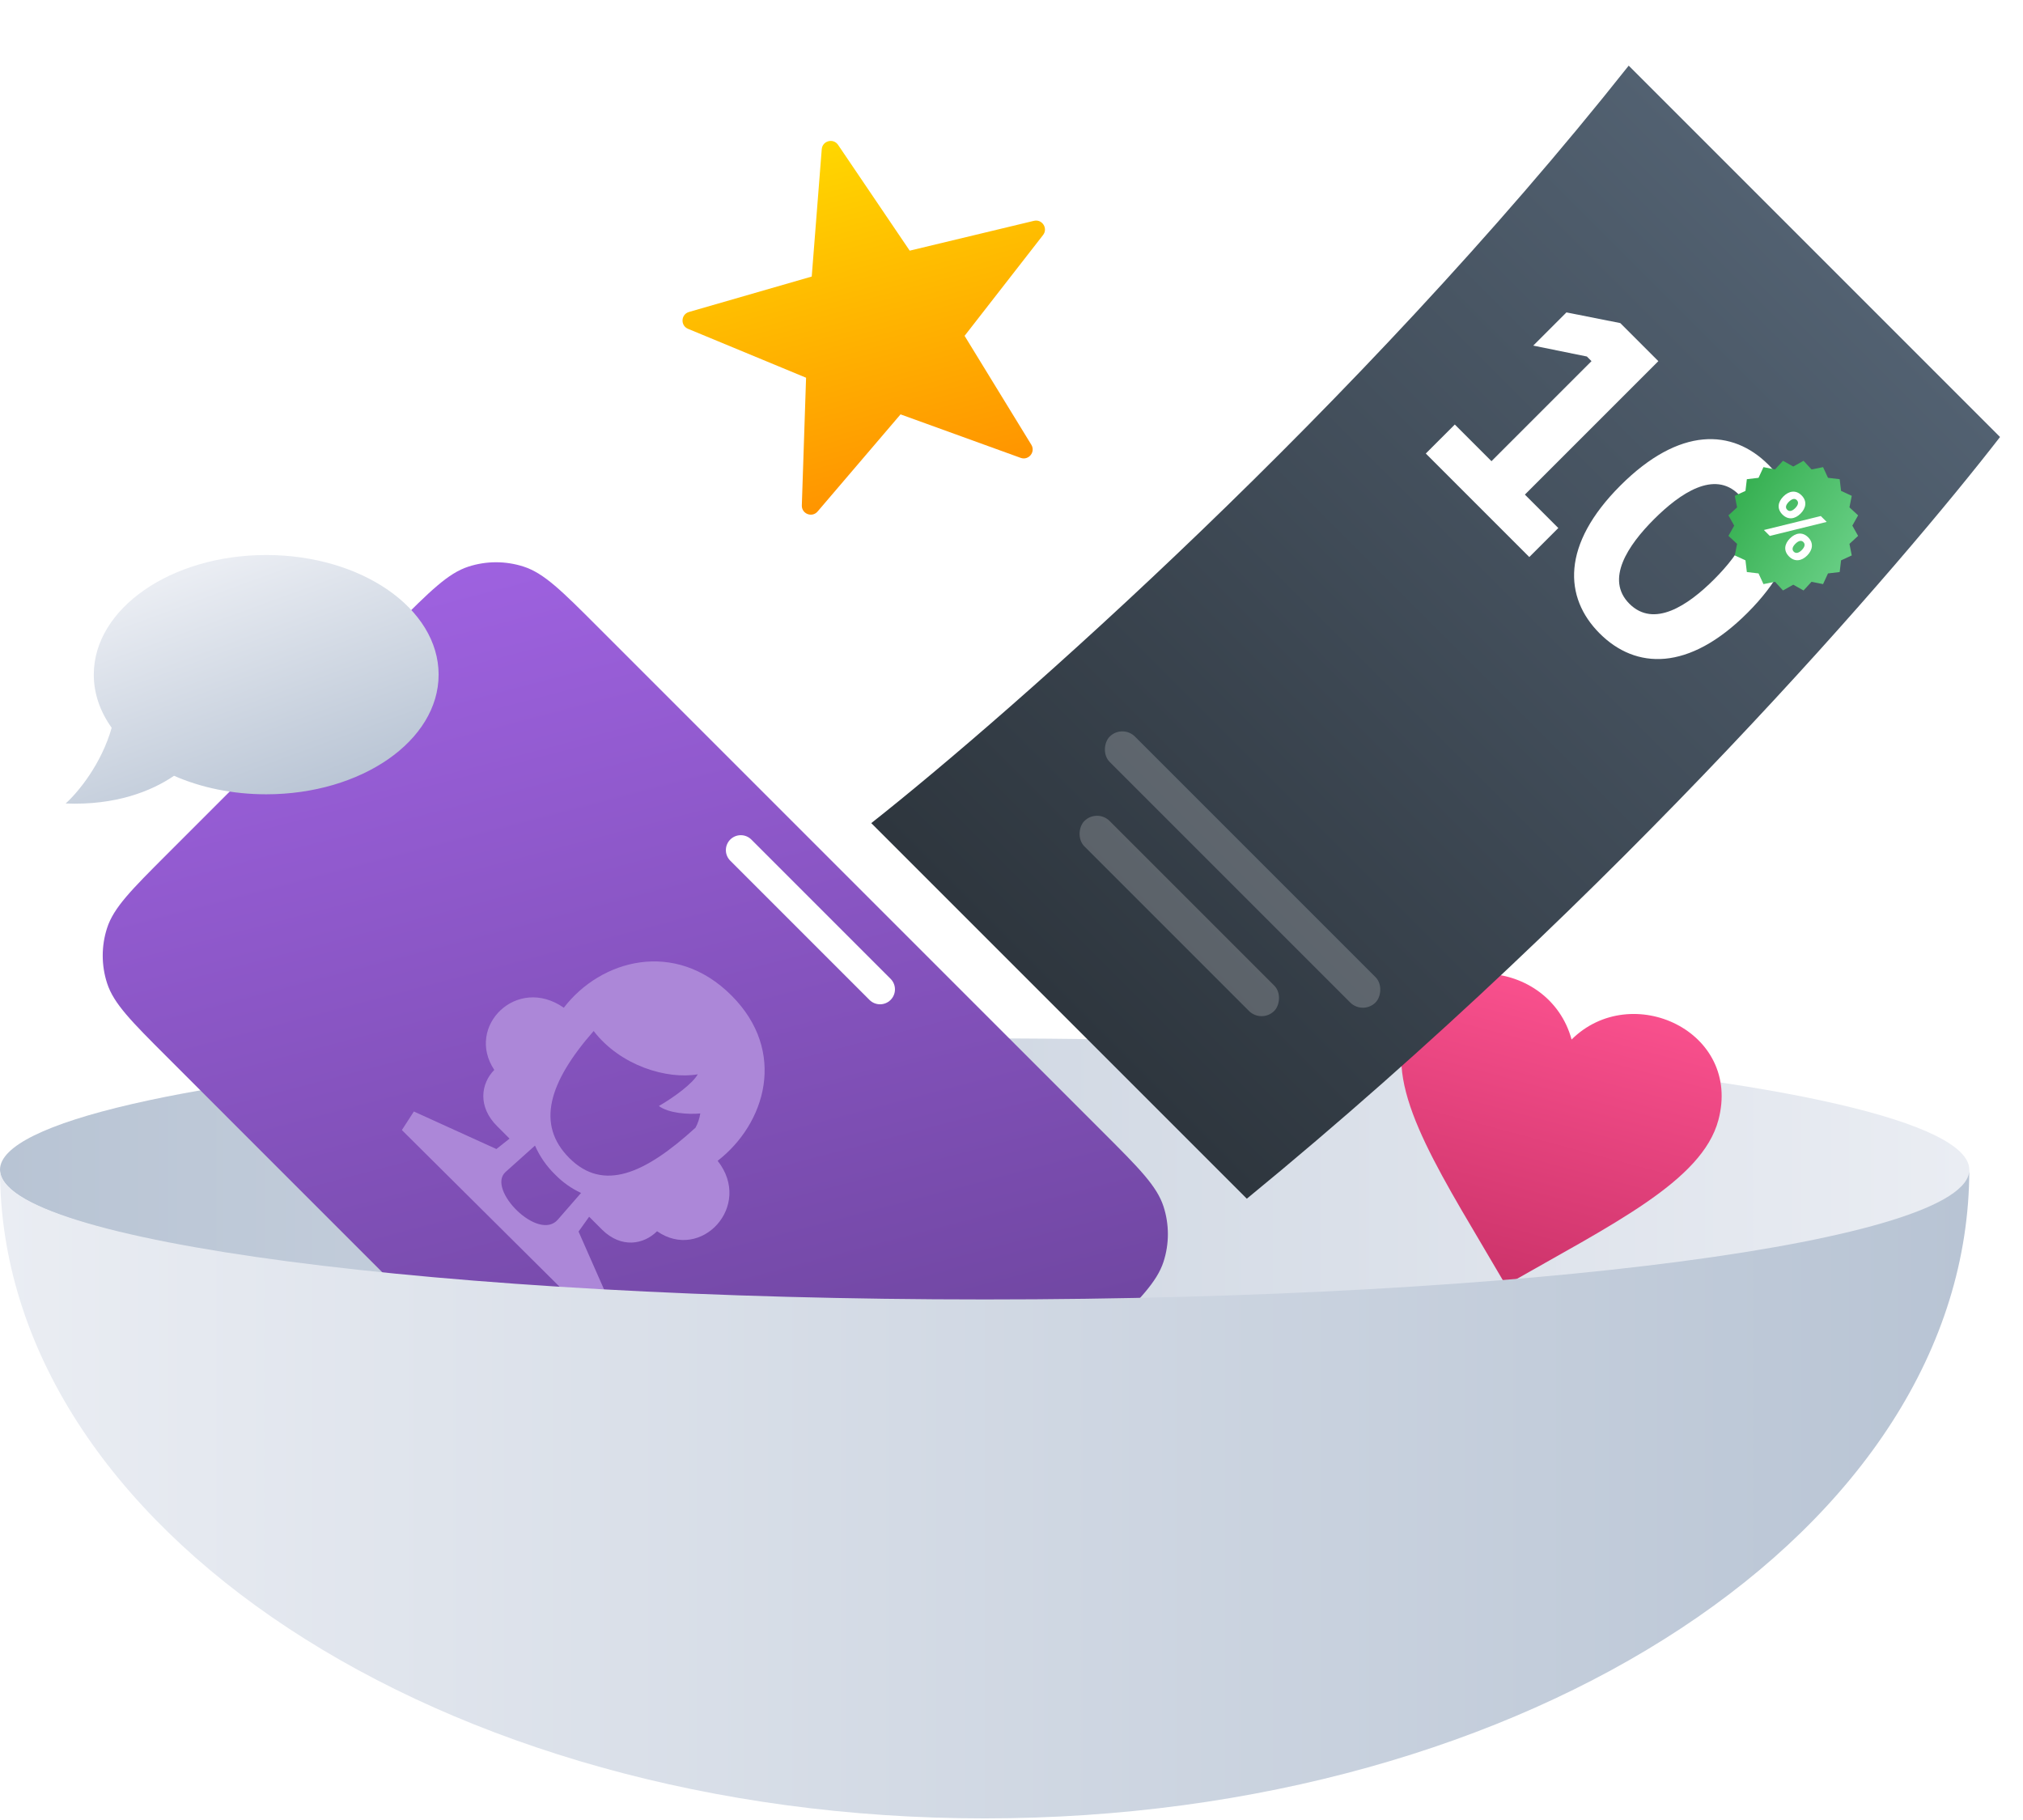 <svg width="339" height="305" viewBox="0 0 339 305" fill="none" xmlns="http://www.w3.org/2000/svg">
<ellipse cx="165" cy="196" rx="165" ry="22" fill="url(#paint0_linear)"/>
<path fill-rule="evenodd" clip-rule="evenodd" d="M78.49 94.947C75.065 96.06 72.095 99.03 66.154 104.971L27.971 143.154C22.03 149.095 19.06 152.065 17.948 155.49C16.969 158.502 16.969 161.747 17.948 164.76C19.06 168.185 22.03 171.155 27.971 177.095L112.823 261.948C118.764 267.889 121.734 270.859 125.159 271.971C128.171 272.95 131.417 272.95 134.429 271.971C137.854 270.859 140.824 267.889 146.765 261.948L184.948 223.764C190.889 217.824 193.859 214.854 194.972 211.429C195.95 208.417 195.95 205.171 194.972 202.159C193.859 198.734 190.889 195.764 184.948 189.823L100.096 104.971C94.155 99.03 91.185 96.06 87.76 94.947C84.748 93.969 81.502 93.969 78.49 94.947ZM125.905 140.679C124.929 139.703 123.346 139.703 122.369 140.679C121.393 141.656 121.393 143.239 122.369 144.215L145.704 167.55C146.68 168.526 148.263 168.526 149.239 167.55C150.216 166.573 150.216 164.99 149.239 164.014L125.905 140.679Z" fill="url(#paint1_linear)"/>
<path fill-rule="evenodd" clip-rule="evenodd" d="M110.105 206.309C107.858 208.556 104.097 209.206 100.903 206.058L98.725 203.88L96.951 206.363L102.718 219.454L99.571 221.374L67.344 189.356L69.354 186.245L83.186 192.535L85.388 190.789L83.328 188.728C80.025 185.471 80.567 181.573 82.827 179.276C77.956 171.957 86.644 163.379 94.481 168.86C100.649 160.799 113.103 157.333 122.569 166.799C131.971 176.201 128.268 188.301 120.258 194.509C126.226 202.069 117.465 211.449 110.105 206.309ZM93.494 204.344C94.381 203.311 96.214 201.214 97.369 199.895C95.735 199.138 94.255 198.087 93.002 196.793C91.584 195.413 90.445 193.771 89.65 191.958C88.204 193.24 85.766 195.424 84.71 196.388C81.49 199.29 90.246 208.155 93.494 204.344ZM95.409 194.05C101.081 199.722 108.013 196.747 116.551 188.956C116.95 188.212 117.221 187.406 117.351 186.572C115.259 186.772 112.007 186.522 110.41 185.326C113.012 183.825 116.105 181.523 116.924 180.013C111.788 180.909 103.969 178.594 99.48 172.758C91.906 181.405 89.819 188.46 95.409 194.05Z" fill="#AC87D8"/>
<g filter="url(#filter0_d)">
<path d="M263.356 164.184C259.627 150.475 239.28 148.734 235.299 163.593C232.557 173.826 241.975 187.563 252.325 205.35C270.185 195.122 285.208 187.933 287.949 177.701C291.945 162.791 273.365 154.25 263.356 164.184Z" fill="url(#paint2_linear)"/>
</g>
<path fill-rule="evenodd" clip-rule="evenodd" d="M44.608 133.094C60.565 133.094 73.5 124.119 73.5 113.047C73.5 101.975 60.565 93 44.608 93C28.652 93 15.717 101.975 15.717 113.047C15.717 116.244 16.796 119.267 18.714 121.948C16.991 128.021 13.098 132.757 11 134.635C19.368 134.97 25.386 132.575 29.162 129.992C33.63 131.957 38.928 133.094 44.608 133.094Z" fill="url(#paint3_linear)"/>
<g filter="url(#filter1_d)">
<path d="M137.703 19.999C137.814 18.585 139.645 18.101 140.44 19.276L152.441 37.001L173.254 32.004C174.634 31.673 175.66 33.265 174.788 34.384L161.639 51.275L172.823 69.525C173.565 70.735 172.368 72.203 171.034 71.72L150.907 64.433L137.005 80.71C136.084 81.789 134.318 81.104 134.365 79.686L135.076 58.293L115.299 50.101C113.989 49.558 114.094 47.668 115.458 47.274L136.024 41.339L137.703 19.999Z" fill="url(#paint4_linear)"/>
</g>
<path d="M335.151 73.225L272.926 11C227.671 68.134 169.452 119.423 146 137.926L208.933 200.858C271.724 149.381 319.006 94.085 335.151 73.225Z" fill="url(#paint5_linear)"/>
<rect opacity="0.2" x="188.073" y="121.309" width="63" height="6" rx="3" transform="rotate(45 188.073 121.309)" fill="white"/>
<rect opacity="0.2" x="183.83" y="135.451" width="45" height="6" rx="3" transform="rotate(45 183.83 135.451)" fill="white"/>
<path d="M238.925 75.994L256.27 93.339L261.131 88.478L255.531 82.877L277.893 60.515L271.515 54.137L262.492 52.348L256.931 57.91L265.915 59.737L266.693 60.515L249.931 77.277L243.786 71.132L238.925 75.994ZM296.336 77.869C290.308 71.841 281.441 71.452 271.524 81.37C261.646 91.248 262.035 100.115 268.063 106.143C274.091 112.171 282.958 112.56 292.836 102.682C302.753 92.764 302.364 83.897 296.336 77.869ZM273.041 101.165C268.957 97.081 272.807 91.365 277.163 87.009C281.558 82.614 287.275 78.764 291.358 82.847C295.481 86.97 291.631 92.687 287.236 97.081C282.88 101.437 277.163 105.287 273.041 101.165Z" fill="white"/>
<path d="M308.281 80.296L308.512 82.256L310.304 83.081L309.918 85.015L311.368 86.354L310.403 88.075L311.368 89.795L309.918 91.134L310.304 93.069L308.512 93.894L308.281 95.853L306.322 96.084L305.497 97.876L303.562 97.49L302.224 98.939L300.503 97.975L298.782 98.939L297.444 97.49L295.509 97.876L294.684 96.084L292.725 95.853L292.494 93.894L290.702 93.069L291.087 91.134L289.638 89.795L290.603 88.075L289.638 86.354L291.087 85.015L290.702 83.081L292.494 82.256L292.725 80.296L294.684 80.065L295.509 78.274L297.444 78.659L298.782 77.21L300.503 78.175L302.224 77.21L303.562 78.659L305.497 78.274L306.322 80.065L308.281 80.296Z" fill="url(#paint6_linear)"/>
<path d="M296.574 89.803L306.103 87.453L305.119 86.468L295.581 88.81L296.574 89.803ZM301.895 83.006C300.927 82.039 299.765 82.268 298.848 83.184C297.932 84.101 297.72 85.246 298.687 86.214C299.654 87.181 300.808 86.977 301.725 86.061C302.641 85.144 302.862 83.974 301.895 83.006ZM299.485 85.416C299.103 85.034 299.298 84.55 299.756 84.092C300.223 83.626 300.715 83.422 301.097 83.804C301.479 84.186 301.284 84.686 300.817 85.153C300.359 85.611 299.867 85.798 299.485 85.416ZM302.998 90.032C302.03 89.065 300.868 89.294 299.951 90.21C299.035 91.127 298.823 92.272 299.79 93.239C300.758 94.207 301.912 94.003 302.828 93.087C303.744 92.17 303.965 90.999 302.998 90.032ZM300.588 92.442C300.206 92.06 300.401 91.576 300.859 91.118C301.326 90.651 301.818 90.448 302.2 90.83C302.582 91.211 302.387 91.712 301.92 92.179C301.462 92.637 300.97 92.824 300.588 92.442Z" fill="white"/>
<path fill-rule="evenodd" clip-rule="evenodd" d="M0 196C0 256.015 73.923 304.695 165 304.695C256.179 304.695 330 256.015 330 196C329.998 208.006 256.126 217.738 165 217.738C73.874 217.738 0.002 208.006 0 196Z" fill="url(#paint7_linear)"/>
<defs>
<filter id="filter0_d" x="206" y="140" width="105.592" height="102.404" filterUnits="userSpaceOnUse" color-interpolation-filters="sRGB">
<feFlood flood-opacity="0" result="BackgroundImageFix"/>
<feColorMatrix in="SourceAlpha" type="matrix" values="0 0 0 0 0 0 0 0 0 0 0 0 0 0 0 0 0 0 127 0"/>
<feOffset dy="10"/>
<feGaussianBlur stdDeviation="10"/>
<feColorMatrix type="matrix" values="0 0 0 0 0.875 0 0 0 0 0.247 0 0 0 0 0.475 0 0 0 0.2 0"/>
<feBlend mode="normal" in2="BackgroundImageFix" result="effect1_dropShadow"/>
<feBlend mode="normal" in="SourceGraphic" in2="effect1_dropShadow" result="shape"/>
</filter>
<filter id="filter1_d" x="93.497" y="0.656" width="105.911" height="103.832" filterUnits="userSpaceOnUse" color-interpolation-filters="sRGB">
<feFlood flood-opacity="0" result="BackgroundImageFix"/>
<feColorMatrix in="SourceAlpha" type="matrix" values="0 0 0 0 0 0 0 0 0 0 0 0 0 0 0 0 0 0 127 0"/>
<feOffset dy="5"/>
<feGaussianBlur stdDeviation="7.5"/>
<feColorMatrix type="matrix" values="0 0 0 0 1 0 0 0 0 0.604 0 0 0 0 0.004 0 0 0 0.3 0"/>
<feBlend mode="normal" in2="BackgroundImageFix" result="effect1_dropShadow"/>
<feBlend mode="normal" in="SourceGraphic" in2="effect1_dropShadow" result="shape"/>
</filter>
<linearGradient id="paint0_linear" x1="-2.30502e-06" y1="196" x2="330" y2="196" gradientUnits="userSpaceOnUse">
<stop stop-color="#B8C4D4"/>
<stop offset="1" stop-color="#EAEDF3"/>
</linearGradient>
<linearGradient id="paint1_linear" x1="80.034" y1="91.091" x2="129.376" y2="279.028" gradientUnits="userSpaceOnUse">
<stop stop-color="#9F62E1"/>
<stop offset="1" stop-color="#633F90"/>
</linearGradient>
<linearGradient id="paint2_linear" x1="265.266" y1="157.054" x2="252.325" y2="205.35" gradientUnits="userSpaceOnUse">
<stop stop-color="#F9508D"/>
<stop offset="1" stop-color="#CC336A"/>
</linearGradient>
<linearGradient id="paint3_linear" x1="53.744" y1="134.431" x2="38.744" y2="93.431" gradientUnits="userSpaceOnUse">
<stop stop-color="#B8C4D4"/>
<stop offset="1" stop-color="#EAEDF3"/>
</linearGradient>
<linearGradient id="paint4_linear" x1="138.039" y1="15.729" x2="154.642" y2="78.573" gradientUnits="userSpaceOnUse">
<stop stop-color="#FFDA00"/>
<stop offset="1" stop-color="#FF9200"/>
</linearGradient>
<linearGradient id="paint5_linear" x1="179.588" y1="170.806" x2="306.16" y2="44.234" gradientUnits="userSpaceOnUse">
<stop stop-color="#2E363E"/>
<stop offset="1" stop-color="#526171"/>
</linearGradient>
<linearGradient id="paint6_linear" x1="316.013" y1="88.028" x2="293.097" y2="74.229" gradientUnits="userSpaceOnUse">
<stop stop-color="#6CD189"/>
<stop offset="0.434" stop-color="#52C16E"/>
<stop offset="1" stop-color="#30AC4B"/>
</linearGradient>
<linearGradient id="paint7_linear" x1="330" y1="236.274" x2="-6.38371e-06" y2="236.274" gradientUnits="userSpaceOnUse">
<stop stop-color="#B8C4D4"/>
<stop offset="1" stop-color="#EAEDF3"/>
</linearGradient>
</defs>
</svg>
